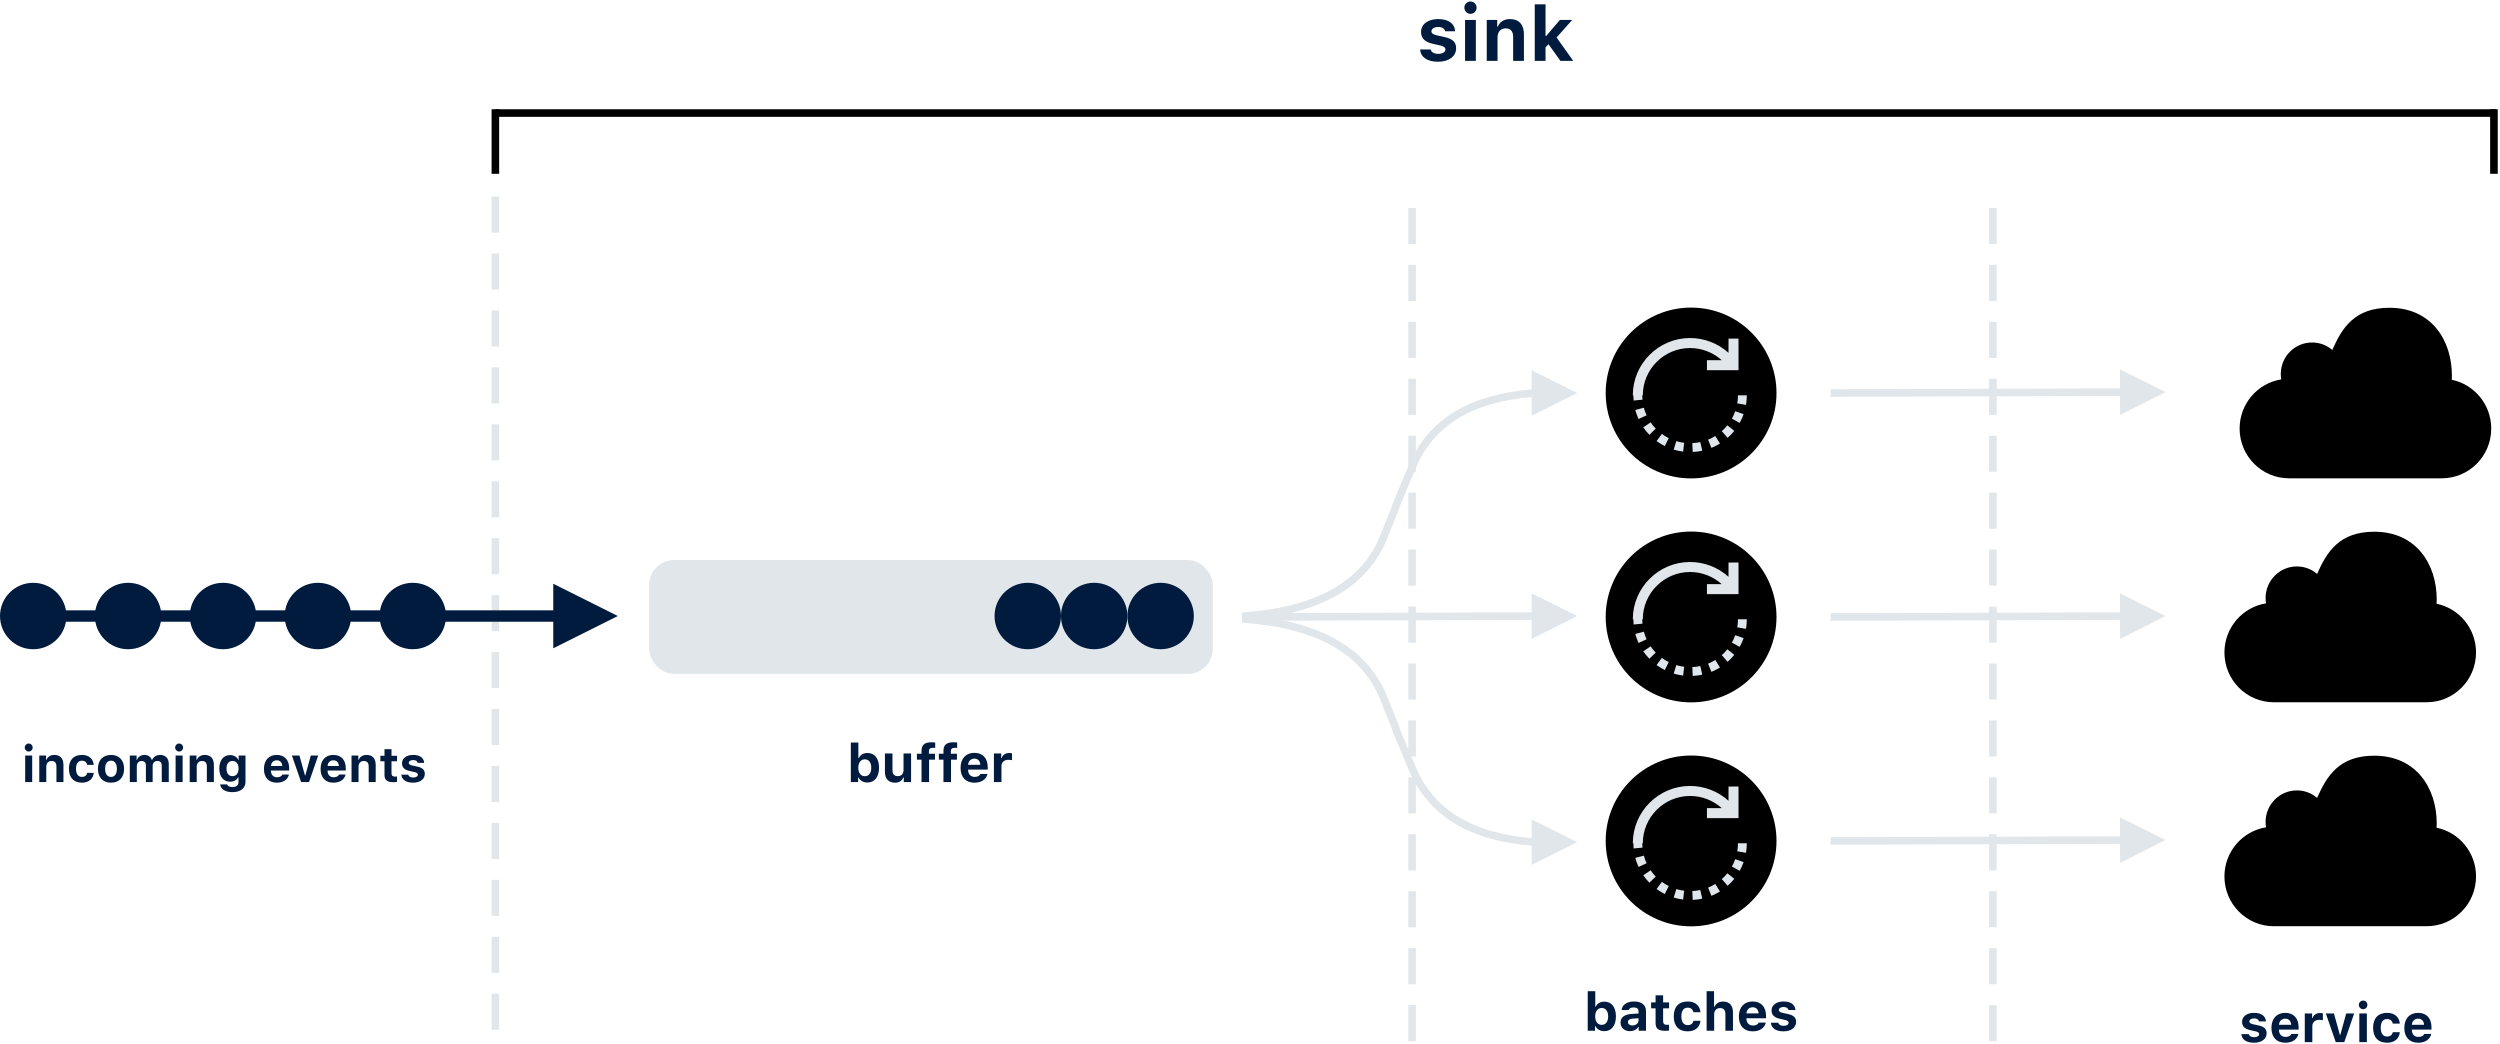 <?xml version="1.0" encoding="UTF-8"?>
<svg width="601px" height="251px" viewBox="0 0 601 251" version="1.1" xmlns="http://www.w3.org/2000/svg" xmlns:xlink="http://www.w3.org/1999/xlink">
    <!-- Generator: Sketch 54.1 (76490) - https://sketchapp.com -->
    <title>Group 2</title>
    <desc>Created with Sketch.</desc>
    <g id="Buffers-&amp;-Batching-(partitioned)" stroke="none" stroke-width="1" fill="none" fill-rule="evenodd">
        <g id="Group-2" transform="translate(0, -7.5)">
            <path d="M118.175,55.665 L118.175,62.51 L118.175,63.422 L120,63.422 L120,62.51 L120,55.665 L120,54.753 L118.175,54.753 L118.175,55.665 Z M118.175,69.354 L118.175,76.198 L118.175,77.11 L120,77.11 L120,76.198 L120,69.354 L120,68.441 L118.175,68.441 L118.175,69.354 Z M118.175,83.042 L118.175,89.886 L118.175,90.798 L120,90.798 L120,89.886 L120,83.042 L120,82.129 L118.175,82.129 L118.175,83.042 Z M118.175,96.73 L118.175,103.574 L118.175,104.487 L120,104.487 L120,103.574 L120,96.73 L120,95.817 L118.175,95.817 L118.175,96.73 Z M118.175,110.418 L118.175,117.262 L118.175,118.175 L120,118.175 L120,117.262 L120,110.418 L120,109.506 L118.175,109.506 L118.175,110.418 Z M118.175,124.106 L118.175,130.951 L118.175,131.863 L120,131.863 L120,130.951 L120,124.106 L120,123.194 L118.175,123.194 L118.175,124.106 Z M118.175,137.795 L118.175,144.639 L118.175,145.551 L120,145.551 L120,144.639 L120,137.795 L120,136.882 L118.175,136.882 L118.175,137.795 Z M118.175,151.483 L118.175,158.327 L118.175,159.24 L120,159.24 L120,158.327 L120,151.483 L120,150.57 L118.175,150.57 L118.175,151.483 Z M118.175,165.171 L118.175,172.015 L118.175,172.928 L120,172.928 L120,172.015 L120,165.171 L120,164.259 L118.175,164.259 L118.175,165.171 Z M118.175,178.859 L118.175,185.703 L118.175,186.616 L120,186.616 L120,185.703 L120,178.859 L120,177.947 L118.175,177.947 L118.175,178.859 Z M118.175,192.548 L118.175,199.392 L118.175,200.304 L120,200.304 L120,199.392 L120,192.548 L120,191.635 L118.175,191.635 L118.175,192.548 Z M118.175,206.236 L118.175,213.08 L118.175,213.992 L120,213.992 L120,213.08 L120,206.236 L120,205.323 L118.175,205.323 L118.175,206.236 Z M118.175,219.924 L118.175,226.768 L118.175,227.681 L120,227.681 L120,226.768 L120,219.924 L120,219.011 L118.175,219.011 L118.175,219.924 Z M118.175,233.612 L118.175,240.456 L118.175,241.369 L120,241.369 L120,240.456 L120,233.612 L120,232.7 L118.175,232.7 L118.175,233.612 Z M118.175,247.3 L118.175,254.144 L118.175,255.057 L120,255.057 L120,254.144 L120,247.3 L120,246.388 L118.175,246.388 L118.175,247.3 Z" id="Line-2" fill="#E1E6EA" fill-rule="nonzero"></path>
            <path d="M338.555,58.403 L338.555,65.247 L338.555,66.16 L340.38,66.16 L340.38,65.247 L340.38,58.403 L340.38,57.49 L338.555,57.49 L338.555,58.403 Z M338.555,72.091 L338.555,78.935 L338.555,79.848 L340.38,79.848 L340.38,78.935 L340.38,72.091 L340.38,71.179 L338.555,71.179 L338.555,72.091 Z M338.555,85.779 L338.555,92.624 L338.555,93.536 L340.38,93.536 L340.38,92.624 L340.38,85.779 L340.38,84.867 L338.555,84.867 L338.555,85.779 Z M338.555,99.468 L338.555,106.312 L338.555,107.224 L340.38,107.224 L340.38,106.312 L340.38,99.468 L340.38,98.555 L338.555,98.555 L338.555,99.468 Z M338.555,113.156 L338.555,120 L338.555,120.913 L340.38,120.913 L340.38,120 L340.38,113.156 L340.38,112.243 L338.555,112.243 L338.555,113.156 Z M338.555,126.844 L338.555,133.688 L338.555,134.601 L340.38,134.601 L340.38,133.688 L340.38,126.844 L340.38,125.932 L338.555,125.932 L338.555,126.844 Z M338.555,140.532 L338.555,147.376 L338.555,148.289 L340.38,148.289 L340.38,147.376 L340.38,140.532 L340.38,139.62 L338.555,139.62 L338.555,140.532 Z M338.555,154.221 L338.555,161.065 L338.555,161.977 L340.38,161.977 L340.38,161.065 L340.38,154.221 L340.38,153.308 L338.555,153.308 L338.555,154.221 Z M338.555,167.909 L338.555,174.753 L338.555,175.665 L340.38,175.665 L340.38,174.753 L340.38,167.909 L340.38,166.996 L338.555,166.996 L338.555,167.909 Z M338.555,181.597 L338.555,188.441 L338.555,189.354 L340.38,189.354 L340.38,188.441 L340.38,181.597 L340.38,180.684 L338.555,180.684 L338.555,181.597 Z M338.555,195.285 L338.555,202.129 L338.555,203.042 L340.38,203.042 L340.38,202.129 L340.38,195.285 L340.38,194.373 L338.555,194.373 L338.555,195.285 Z M338.555,208.973 L338.555,215.817 L338.555,216.73 L340.38,216.73 L340.38,215.817 L340.38,208.973 L340.38,208.061 L338.555,208.061 L338.555,208.973 Z M338.555,222.662 L338.555,229.506 L338.555,230.418 L340.38,230.418 L340.38,229.506 L340.38,222.662 L340.38,221.749 L338.555,221.749 L338.555,222.662 Z M338.555,236.35 L338.555,243.194 L338.555,244.106 L340.38,244.106 L340.38,243.194 L340.38,236.35 L340.38,235.437 L338.555,235.437 L338.555,236.35 Z M338.555,250.038 L338.555,256.882 L338.555,257.795 L340.38,257.795 L340.38,256.882 L340.38,250.038 L340.38,249.125 L338.555,249.125 L338.555,250.038 Z" id="Line-2" fill="#E1E6EA" fill-rule="nonzero"></path>
            <path d="M478.175,58.403 L478.175,65.247 L478.175,66.16 L480,66.16 L480,65.247 L480,58.403 L480,57.49 L478.175,57.49 L478.175,58.403 Z M478.175,72.091 L478.175,78.935 L478.175,79.848 L480,79.848 L480,78.935 L480,72.091 L480,71.179 L478.175,71.179 L478.175,72.091 Z M478.175,85.779 L478.175,92.624 L478.175,93.536 L480,93.536 L480,92.624 L480,85.779 L480,84.867 L478.175,84.867 L478.175,85.779 Z M478.175,99.468 L478.175,106.312 L478.175,107.224 L480,107.224 L480,106.312 L480,99.468 L480,98.555 L478.175,98.555 L478.175,99.468 Z M478.175,113.156 L478.175,120 L478.175,120.913 L480,120.913 L480,120 L480,113.156 L480,112.243 L478.175,112.243 L478.175,113.156 Z M478.175,126.844 L478.175,133.688 L478.175,134.601 L480,134.601 L480,133.688 L480,126.844 L480,125.932 L478.175,125.932 L478.175,126.844 Z M478.175,140.532 L478.175,147.376 L478.175,148.289 L480,148.289 L480,147.376 L480,140.532 L480,139.62 L478.175,139.62 L478.175,140.532 Z M478.175,154.221 L478.175,161.065 L478.175,161.977 L480,161.977 L480,161.065 L480,154.221 L480,153.308 L478.175,153.308 L478.175,154.221 Z M478.175,167.909 L478.175,174.753 L478.175,175.665 L480,175.665 L480,174.753 L480,167.909 L480,166.996 L478.175,166.996 L478.175,167.909 Z M478.175,181.597 L478.175,188.441 L478.175,189.354 L480,189.354 L480,188.441 L480,181.597 L480,180.684 L478.175,180.684 L478.175,181.597 Z M478.175,195.285 L478.175,202.129 L478.175,203.042 L480,203.042 L480,202.129 L480,195.285 L480,194.373 L478.175,194.373 L478.175,195.285 Z M478.175,208.973 L478.175,215.817 L478.175,216.73 L480,216.73 L480,215.817 L480,208.973 L480,208.061 L478.175,208.061 L478.175,208.973 Z M478.175,222.662 L478.175,229.506 L478.175,230.418 L480,230.418 L480,229.506 L480,222.662 L480,221.749 L478.175,221.749 L478.175,222.662 Z M478.175,236.35 L478.175,243.194 L478.175,244.106 L480,244.106 L480,243.194 L480,236.35 L480,235.437 L478.175,235.437 L478.175,236.35 Z M478.175,250.038 L478.175,256.882 L478.175,257.795 L480,257.795 L480,256.882 L480,250.038 L480,249.125 L478.175,249.125 L478.175,250.038 Z" id="Line-2" fill="#E1E6EA" fill-rule="nonzero"></path>
            <g id="Incoming-events" transform="translate(0, 147.605)" fill="#001B3D">
                <circle id="Oval" cx="76.426" cy="7.985" r="7.985"></circle>
                <circle id="Oval" cx="99.24" cy="7.985" r="7.985"></circle>
                <circle id="Oval" cx="53.612" cy="7.985" r="7.985"></circle>
                <circle id="Oval" cx="30.798" cy="7.985" r="7.985"></circle>
                <circle id="Oval" cx="7.985" cy="7.985" r="7.985"></circle>
                <path d="M6.054,47.909 L6.054,41.52 L7.739,41.52 L7.739,47.909 L6.054,47.909 Z M6.899,40.564 C6.378,40.564 5.944,40.135 5.944,39.596 C5.944,39.058 6.378,38.635 6.899,38.635 C7.426,38.635 7.855,39.058 7.855,39.596 C7.855,40.135 7.426,40.564 6.899,40.564 Z M9.442,47.909 L9.442,41.52 L11.076,41.52 L11.076,42.545 L11.18,42.545 C11.475,41.827 12.124,41.381 13.068,41.381 C14.488,41.381 15.252,42.249 15.252,43.779 L15.252,47.909 L13.567,47.909 L13.567,44.178 C13.567,43.298 13.19,42.834 12.391,42.834 C11.609,42.834 11.128,43.385 11.128,44.225 L11.128,47.909 L9.442,47.909 Z M22.539,43.773 L20.964,43.773 C20.848,43.165 20.413,42.765 19.695,42.765 C18.786,42.765 18.276,43.443 18.276,44.7 C18.276,45.974 18.791,46.663 19.695,46.663 C20.384,46.663 20.836,46.327 20.964,45.696 L22.539,45.696 C22.4,47.127 21.358,48.048 19.695,48.048 C17.702,48.048 16.573,46.843 16.573,44.7 C16.573,42.58 17.697,41.381 19.695,41.381 C21.386,41.381 22.4,42.319 22.539,43.773 Z M26.687,48.048 C24.723,48.048 23.541,46.802 23.541,44.711 C23.541,42.643 24.74,41.381 26.687,41.381 C28.633,41.381 29.832,42.638 29.832,44.711 C29.832,46.802 28.65,48.048 26.687,48.048 Z M26.687,46.669 C27.585,46.669 28.1,45.951 28.1,44.711 C28.1,43.483 27.579,42.759 26.687,42.759 C25.789,42.759 25.273,43.483 25.273,44.711 C25.273,45.957 25.783,46.669 26.687,46.669 Z M31.205,47.909 L31.205,41.52 L32.838,41.52 L32.838,42.562 L32.943,42.562 C33.203,41.832 33.869,41.381 34.709,41.381 C35.607,41.381 36.221,41.821 36.476,42.562 L36.58,42.562 C36.876,41.85 37.611,41.381 38.503,41.381 C39.778,41.381 40.571,42.209 40.571,43.524 L40.571,47.909 L38.886,47.909 L38.886,43.97 C38.886,43.211 38.532,42.834 37.82,42.834 C37.136,42.834 36.696,43.321 36.696,43.999 L36.696,47.909 L35.074,47.909 L35.074,43.9 C35.074,43.223 34.68,42.834 34.02,42.834 C33.36,42.834 32.89,43.35 32.89,44.062 L32.89,47.909 L31.205,47.909 Z M42.216,47.909 L42.216,41.52 L43.902,41.52 L43.902,47.909 L42.216,47.909 Z M43.062,40.564 C42.541,40.564 42.106,40.135 42.106,39.596 C42.106,39.058 42.541,38.635 43.062,38.635 C43.589,38.635 44.018,39.058 44.018,39.596 C44.018,40.135 43.589,40.564 43.062,40.564 Z M45.605,47.909 L45.605,41.52 L47.239,41.52 L47.239,42.545 L47.343,42.545 C47.638,41.827 48.287,41.381 49.231,41.381 C50.65,41.381 51.415,42.249 51.415,43.779 L51.415,47.909 L49.729,47.909 L49.729,44.178 C49.729,43.298 49.353,42.834 48.553,42.834 C47.772,42.834 47.291,43.385 47.291,44.225 L47.291,47.909 L45.605,47.909 Z M55.887,46.484 C56.802,46.484 57.347,45.783 57.347,44.659 C57.347,43.535 56.796,42.829 55.887,42.829 C54.977,42.829 54.45,43.535 54.45,44.653 C54.45,45.783 54.972,46.484 55.887,46.484 Z M55.864,50.33 C54.166,50.33 53.043,49.583 52.938,48.459 L54.607,48.459 C54.694,48.853 55.169,49.102 55.898,49.102 C56.802,49.102 57.329,48.685 57.329,47.967 L57.329,46.785 L57.225,46.785 C56.872,47.457 56.2,47.816 55.302,47.816 C53.709,47.816 52.718,46.582 52.718,44.659 C52.718,42.678 53.715,41.415 55.337,41.415 C56.2,41.415 56.935,41.844 57.277,42.545 L57.381,42.545 L57.381,41.52 L59.015,41.52 L59.015,47.886 C59.015,49.386 57.793,50.33 55.864,50.33 Z M66.528,42.672 C65.746,42.672 65.195,43.217 65.138,44.045 L67.86,44.045 C67.825,43.199 67.316,42.672 66.528,42.672 Z M67.895,46.09 L69.465,46.09 C69.215,47.289 68.109,48.048 66.545,48.048 C64.599,48.048 63.452,46.82 63.452,44.746 C63.452,42.666 64.622,41.381 66.522,41.381 C68.405,41.381 69.517,42.58 69.517,44.607 L69.517,45.123 L65.132,45.123 L65.132,45.209 C65.155,46.159 65.711,46.75 66.591,46.75 C67.258,46.75 67.715,46.513 67.895,46.09 Z M76.497,41.52 L74.29,47.909 L72.39,47.909 L70.171,41.52 L71.984,41.52 L73.305,46.281 L73.409,46.281 L74.718,41.52 L76.497,41.52 Z M80.14,42.672 C79.358,42.672 78.808,43.217 78.75,44.045 L81.472,44.045 C81.438,43.199 80.928,42.672 80.14,42.672 Z M81.507,46.09 L83.077,46.09 C82.828,47.289 81.722,48.048 80.158,48.048 C78.211,48.048 77.064,46.82 77.064,44.746 C77.064,42.666 78.234,41.381 80.134,41.381 C82.017,41.381 83.129,42.58 83.129,44.607 L83.129,45.123 L78.744,45.123 L78.744,45.209 C78.767,46.159 79.323,46.75 80.204,46.75 C80.87,46.75 81.328,46.513 81.507,46.09 Z M84.508,47.909 L84.508,41.52 L86.141,41.52 L86.141,42.545 L86.246,42.545 C86.541,41.827 87.19,41.381 88.134,41.381 C89.553,41.381 90.318,42.249 90.318,43.779 L90.318,47.909 L88.632,47.909 L88.632,44.178 C88.632,43.298 88.256,42.834 87.456,42.834 C86.674,42.834 86.193,43.385 86.193,44.225 L86.193,47.909 L84.508,47.909 Z M92.432,40.002 L94.118,40.002 L94.118,41.583 L95.444,41.583 L95.444,42.91 L94.118,42.91 L94.118,45.783 C94.118,46.339 94.372,46.594 94.946,46.594 C95.166,46.594 95.282,46.588 95.444,46.571 L95.444,47.857 C95.236,47.897 94.923,47.932 94.598,47.932 C93.046,47.932 92.432,47.428 92.432,46.183 L92.432,42.91 L91.436,42.91 L91.436,41.583 L92.432,41.583 L92.432,40.002 Z M96.643,43.396 C96.643,42.186 97.709,41.381 99.302,41.381 C100.924,41.381 101.88,42.058 101.972,43.281 L100.414,43.281 C100.327,42.869 99.939,42.614 99.314,42.614 C98.711,42.614 98.265,42.887 98.265,43.292 C98.265,43.605 98.537,43.796 99.128,43.929 L100.327,44.19 C101.567,44.462 102.123,44.984 102.123,45.939 C102.123,47.214 100.982,48.048 99.308,48.048 C97.622,48.048 96.603,47.358 96.487,46.13 L98.132,46.13 C98.259,46.565 98.671,46.814 99.342,46.814 C99.997,46.814 100.449,46.542 100.449,46.13 C100.449,45.818 100.206,45.626 99.644,45.505 L98.485,45.244 C97.246,44.972 96.643,44.381 96.643,43.396 Z" id="incomingevents" fill-rule="nonzero"></path>
                <polygon id="Line-7" fill-rule="nonzero" points="133.004 9.354 8.213 9.354 8.213 6.616 133.004 6.616 133.004 0.228 148.517 7.985 133.004 15.741"></polygon>
            </g>
            <g id="Buffer" transform="translate(156.046, 142.129)">
                <rect id="Rectangle" fill="#E1E6EA" x="0" y="0" width="135.513" height="27.376" rx="6"></rect>
                <circle id="Oval" fill="#001B3D" cx="106.996" cy="13.46" r="7.985"></circle>
                <circle id="Oval" fill="#001B3D" cx="91.027" cy="13.46" r="7.985"></circle>
                <path d="M52.485,53.49 C51.512,53.49 50.732,53.053 50.364,52.305 L50.252,52.305 L50.252,53.384 L48.493,53.384 L48.493,43.877 L50.308,43.877 L50.308,47.601 L50.42,47.601 C50.77,46.846 51.543,46.391 52.485,46.391 C54.226,46.391 55.274,47.72 55.274,49.941 C55.274,52.149 54.213,53.49 52.485,53.49 Z M51.855,47.913 C50.901,47.913 50.296,48.693 50.289,49.947 C50.296,51.194 50.895,51.974 51.855,51.974 C52.822,51.974 53.409,51.201 53.409,49.941 C53.409,48.687 52.816,47.913 51.855,47.913 Z M62.978,46.503 L62.978,53.384 L61.219,53.384 L61.219,52.28 L61.106,52.28 C60.782,53.078 60.139,53.534 59.098,53.534 C57.613,53.534 56.69,52.586 56.69,50.989 L56.69,46.503 L58.505,46.503 L58.505,50.521 C58.505,51.469 58.936,51.956 59.771,51.956 C60.676,51.956 61.163,51.388 61.163,50.471 L61.163,46.503 L62.978,46.503 Z M65.486,53.384 L65.486,48.001 L64.375,48.001 L64.375,46.572 L65.486,46.572 L65.486,45.873 C65.486,44.507 66.184,43.815 67.844,43.815 C68.212,43.815 68.517,43.84 68.779,43.883 L68.779,45.168 C68.661,45.156 68.474,45.137 68.237,45.137 C67.525,45.137 67.263,45.418 67.263,46.004 L67.263,46.572 L68.723,46.572 L68.723,48.001 L67.301,48.001 L67.301,53.384 L65.486,53.384 Z M70.763,53.384 L70.763,48.001 L69.653,48.001 L69.653,46.572 L70.763,46.572 L70.763,45.873 C70.763,44.507 71.462,43.815 73.121,43.815 C73.489,43.815 73.795,43.84 74.057,43.883 L74.057,45.168 C73.938,45.156 73.751,45.137 73.514,45.137 C72.803,45.137 72.541,45.418 72.541,46.004 L72.541,46.572 L74.001,46.572 L74.001,48.001 L72.578,48.001 L72.578,53.384 L70.763,53.384 Z M78.186,47.745 C77.344,47.745 76.752,48.331 76.689,49.223 L79.621,49.223 C79.584,48.312 79.035,47.745 78.186,47.745 Z M79.659,51.425 L81.349,51.425 C81.081,52.717 79.889,53.534 78.205,53.534 C76.109,53.534 74.874,52.211 74.874,49.978 C74.874,47.739 76.134,46.354 78.18,46.354 C80.207,46.354 81.405,47.645 81.405,49.828 L81.405,50.383 L76.683,50.383 L76.683,50.477 C76.708,51.5 77.307,52.136 78.255,52.136 C78.972,52.136 79.465,51.881 79.659,51.425 Z M82.89,53.384 L82.89,46.503 L84.649,46.503 L84.649,47.601 L84.761,47.601 C84.942,46.915 85.653,46.391 86.527,46.391 C86.776,46.391 87.082,46.422 87.238,46.478 L87.238,48.132 C87.094,48.075 86.67,48.019 86.377,48.019 C85.385,48.019 84.705,48.606 84.705,49.573 L84.705,53.384 L82.89,53.384 Z" id="buffer" fill="#001B3D" fill-rule="nonzero"></path>
                <circle id="Oval" fill="#001B3D" cx="122.966" cy="13.46" r="7.985"></circle>
            </g>
            <g id="Batches" transform="translate(298.403, 81.445)" fill-rule="nonzero">
                <path d="M87.277,173.946 C86.303,173.946 85.524,173.51 85.156,172.761 L85.043,172.761 L85.043,173.84 L83.284,173.84 L83.284,164.333 L85.1,164.333 L85.1,168.058 L85.212,168.058 C85.561,167.303 86.335,166.847 87.277,166.847 C89.017,166.847 90.065,168.176 90.065,170.397 C90.065,172.605 89.005,173.946 87.277,173.946 Z M86.647,168.369 C85.692,168.369 85.087,169.149 85.081,170.403 C85.087,171.651 85.686,172.43 86.647,172.43 C87.613,172.43 88.2,171.657 88.2,170.397 C88.2,169.143 87.607,168.369 86.647,168.369 Z M94.026,172.58 C94.868,172.58 95.505,172.044 95.505,171.345 L95.505,170.84 L94.114,170.927 C93.334,170.983 92.953,171.264 92.953,171.757 C92.953,172.268 93.396,172.58 94.026,172.58 Z M93.427,173.946 C92.105,173.946 91.175,173.135 91.175,171.875 C91.175,170.628 92.13,169.904 93.839,169.804 L95.505,169.704 L95.505,169.143 C95.505,168.569 95.093,168.245 94.344,168.245 C93.689,168.245 93.253,168.469 93.103,168.881 L91.431,168.881 C91.55,167.608 92.716,166.81 94.444,166.81 C96.266,166.81 97.295,167.671 97.295,169.143 L97.295,173.84 L95.536,173.84 L95.536,172.942 L95.424,172.942 C95.068,173.572 94.319,173.946 93.427,173.946 Z M99.597,165.325 L101.412,165.325 L101.412,167.028 L102.841,167.028 L102.841,168.457 L101.412,168.457 L101.412,171.551 C101.412,172.15 101.687,172.424 102.304,172.424 C102.541,172.424 102.666,172.418 102.841,172.399 L102.841,173.784 C102.616,173.828 102.279,173.865 101.93,173.865 C100.258,173.865 99.597,173.323 99.597,171.981 L99.597,168.457 L98.524,168.457 L98.524,167.028 L99.597,167.028 L99.597,165.325 Z M110.389,169.386 L108.692,169.386 C108.567,168.731 108.099,168.301 107.326,168.301 C106.347,168.301 105.798,169.031 105.798,170.384 C105.798,171.757 106.353,172.499 107.326,172.499 C108.068,172.499 108.555,172.137 108.692,171.457 L110.389,171.457 C110.239,172.998 109.116,173.99 107.326,173.99 C105.18,173.99 103.964,172.692 103.964,170.384 C103.964,168.101 105.174,166.81 107.326,166.81 C109.147,166.81 110.239,167.821 110.389,169.386 Z M111.867,173.84 L111.867,164.333 L113.651,164.333 L113.651,168.089 L113.764,168.089 C114.082,167.303 114.83,166.829 115.841,166.829 C117.319,166.829 118.199,167.758 118.199,169.411 L118.199,173.84 L116.384,173.84 L116.384,169.842 C116.384,168.887 115.941,168.394 115.117,168.394 C114.207,168.394 113.683,169 113.683,169.892 L113.683,173.84 L111.867,173.84 Z M122.934,168.201 C122.092,168.201 121.499,168.787 121.437,169.679 L124.368,169.679 C124.331,168.769 123.782,168.201 122.934,168.201 Z M124.406,171.882 L126.096,171.882 C125.828,173.173 124.637,173.99 122.952,173.99 C120.856,173.99 119.621,172.668 119.621,170.434 C119.621,168.195 120.881,166.81 122.927,166.81 C124.955,166.81 126.153,168.101 126.153,170.285 L126.153,170.84 L121.43,170.84 L121.43,170.933 C121.455,171.956 122.054,172.593 123.002,172.593 C123.72,172.593 124.213,172.337 124.406,171.882 Z M127.481,168.981 C127.481,167.677 128.629,166.81 130.345,166.81 C132.091,166.81 133.121,167.54 133.22,168.856 L131.542,168.856 C131.449,168.413 131.031,168.139 130.357,168.139 C129.708,168.139 129.228,168.432 129.228,168.869 C129.228,169.205 129.521,169.411 130.157,169.555 L131.449,169.835 C132.784,170.129 133.383,170.69 133.383,171.719 C133.383,173.092 132.154,173.99 130.351,173.99 C128.536,173.99 127.438,173.248 127.313,171.925 L129.084,171.925 C129.222,172.393 129.665,172.661 130.388,172.661 C131.093,172.661 131.58,172.368 131.58,171.925 C131.58,171.588 131.318,171.382 130.713,171.251 L129.465,170.971 C128.13,170.678 127.481,170.041 127.481,168.981 Z" id="batches" fill="#001B3D"></path>
                <g id="rotate" transform="translate(108.137, 20.532) scale(-1, 1) translate(-108.137, -20.532) translate(87.605, 0)">
                    <path d="M41.065,20.532 C41.065,31.872 31.872,41.065 20.532,41.065 C9.192,41.065 0,31.872 0,20.532 C0,9.192 9.192,0 20.532,0 C31.872,0 41.065,9.192 41.065,20.532 Z" id="Path" fill="#000000"></path>
                    <g id="Group" transform="translate(7.138, 7.299)" fill="#E1E6EA">
                        <path d="M27.407,13.792 C27.407,6.197 21.229,0.019 13.635,0.019 C10.2,0.019 6.909,1.315 4.399,3.579 L4.399,0.157 L1.993,0.157 L1.993,7.751 L9.587,7.751 L9.587,5.345 L6.033,5.345 C8.102,3.488 10.81,2.425 13.635,2.425 C19.902,2.425 25.001,7.524 25.001,13.792 L25.139,13.792 C25.139,14.145 25.123,14.501 25.091,14.85 L27.213,15.043 C27.25,14.63 27.269,14.209 27.27,13.792 L26.362,13.792 L27.407,13.792 Z" id="Path"></path>
                        <path d="M4.672,21.005 L3.013,22.342 C3.495,22.94 4.032,23.501 4.607,24.01 L6.018,22.414 C5.532,21.984 5.079,21.51 4.672,21.005 Z" id="Path"></path>
                        <path d="M2.781,17.616 L0.772,18.325 C1.027,19.049 1.347,19.757 1.722,20.429 L3.582,19.391 C3.266,18.824 2.996,18.227 2.781,17.616 L2.781,17.616 Z" id="Path"></path>
                        <path d="M2.13,13.792 L0,13.792 C0,14.562 0.065,15.335 0.193,16.089 L2.293,15.733 C2.185,15.096 2.13,14.443 2.13,13.792 Z" id="Path"></path>
                        <path d="M6.458,25.387 C7.111,25.792 7.803,26.144 8.515,26.432 L9.315,24.458 C8.715,24.215 8.132,23.918 7.581,23.576 L6.458,25.387 Z" id="Path"></path>
                        <path d="M24.091,18.596 L26.026,19.487 C26.348,18.789 26.611,18.058 26.81,17.316 L24.751,16.766 C24.584,17.392 24.362,18.008 24.091,18.596 Z" id="Path"></path>
                        <path d="M10.72,27.114 C11.469,27.277 12.239,27.377 13.008,27.412 L13.104,25.284 C12.455,25.255 11.805,25.17 11.174,25.032 L10.72,27.114 Z" id="Path"></path>
                        <path d="M21.897,21.797 L23.427,23.279 C23.962,22.728 24.453,22.127 24.887,21.494 L23.13,20.289 C22.764,20.823 22.349,21.331 21.897,21.797 Z" id="Path"></path>
                        <path d="M18.766,24.091 L19.718,25.997 C20.404,25.654 21.067,25.25 21.688,24.795 L20.428,23.077 C19.905,23.461 19.345,23.802 18.766,24.091 Z" id="Path"></path>
                        <path d="M15.052,25.21 L15.312,27.324 C16.076,27.23 16.836,27.071 17.571,26.849 L16.957,24.809 C16.337,24.996 15.696,25.131 15.052,25.21 Z" id="Path"></path>
                    </g>
                </g>
                <g id="rotate" transform="translate(108.137, 74.373) scale(-1, 1) translate(-108.137, -74.373) translate(87.605, 53.84)">
                    <path d="M41.065,20.532 C41.065,31.872 31.872,41.065 20.532,41.065 C9.192,41.065 0,31.872 0,20.532 C0,9.192 9.192,0 20.532,0 C31.872,0 41.065,9.192 41.065,20.532 Z" id="Path" fill="#000000"></path>
                    <g id="Group" transform="translate(7.138, 7.299)" fill="#E1E6EA">
                        <path d="M27.407,13.792 C27.407,6.197 21.229,0.019 13.635,0.019 C10.2,0.019 6.909,1.315 4.399,3.579 L4.399,0.157 L1.993,0.157 L1.993,7.751 L9.587,7.751 L9.587,5.345 L6.033,5.345 C8.102,3.488 10.81,2.425 13.635,2.425 C19.902,2.425 25.001,7.524 25.001,13.792 L25.139,13.792 C25.139,14.145 25.123,14.501 25.091,14.85 L27.213,15.043 C27.25,14.63 27.269,14.209 27.27,13.792 L26.362,13.792 L27.407,13.792 Z" id="Path"></path>
                        <path d="M4.672,21.005 L3.013,22.342 C3.495,22.94 4.032,23.501 4.607,24.01 L6.018,22.414 C5.532,21.984 5.079,21.51 4.672,21.005 Z" id="Path"></path>
                        <path d="M2.781,17.616 L0.772,18.325 C1.027,19.049 1.347,19.757 1.722,20.429 L3.582,19.391 C3.266,18.824 2.996,18.227 2.781,17.616 L2.781,17.616 Z" id="Path"></path>
                        <path d="M2.13,13.792 L0,13.792 C0,14.562 0.065,15.335 0.193,16.089 L2.293,15.733 C2.185,15.096 2.13,14.443 2.13,13.792 Z" id="Path"></path>
                        <path d="M6.458,25.387 C7.111,25.792 7.803,26.144 8.515,26.432 L9.315,24.458 C8.715,24.215 8.132,23.918 7.581,23.576 L6.458,25.387 Z" id="Path"></path>
                        <path d="M24.091,18.596 L26.026,19.487 C26.348,18.789 26.611,18.058 26.81,17.316 L24.751,16.766 C24.584,17.392 24.362,18.008 24.091,18.596 Z" id="Path"></path>
                        <path d="M10.72,27.114 C11.469,27.277 12.239,27.377 13.008,27.412 L13.104,25.284 C12.455,25.255 11.805,25.17 11.174,25.032 L10.72,27.114 Z" id="Path"></path>
                        <path d="M21.897,21.797 L23.427,23.279 C23.962,22.728 24.453,22.127 24.887,21.494 L23.13,20.289 C22.764,20.823 22.349,21.331 21.897,21.797 Z" id="Path"></path>
                        <path d="M18.766,24.091 L19.718,25.997 C20.404,25.654 21.067,25.25 21.688,24.795 L20.428,23.077 C19.905,23.461 19.345,23.802 18.766,24.091 Z" id="Path"></path>
                        <path d="M15.052,25.21 L15.312,27.324 C16.076,27.23 16.836,27.071 17.571,26.849 L16.957,24.809 C16.337,24.996 15.696,25.131 15.052,25.21 Z" id="Path"></path>
                    </g>
                </g>
                <g id="rotate" transform="translate(108.137, 128.213) scale(-1, 1) translate(-108.137, -128.213) translate(87.605, 107.681)">
                    <path d="M41.065,20.532 C41.065,31.872 31.872,41.065 20.532,41.065 C9.192,41.065 0,31.872 0,20.532 C0,9.192 9.192,0 20.532,0 C31.872,0 41.065,9.192 41.065,20.532 Z" id="Path" fill="#000000"></path>
                    <g id="Group" transform="translate(7.138, 7.299)" fill="#E1E6EA">
                        <path d="M27.407,13.792 C27.407,6.197 21.229,0.019 13.635,0.019 C10.2,0.019 6.909,1.315 4.399,3.579 L4.399,0.157 L1.993,0.157 L1.993,7.751 L9.587,7.751 L9.587,5.345 L6.033,5.345 C8.102,3.488 10.81,2.425 13.635,2.425 C19.902,2.425 25.001,7.524 25.001,13.792 L25.139,13.792 C25.139,14.145 25.123,14.501 25.091,14.85 L27.213,15.043 C27.25,14.63 27.269,14.209 27.27,13.792 L26.362,13.792 L27.407,13.792 Z" id="Path"></path>
                        <path d="M4.672,21.005 L3.013,22.342 C3.495,22.94 4.032,23.501 4.607,24.01 L6.018,22.414 C5.532,21.984 5.079,21.51 4.672,21.005 Z" id="Path"></path>
                        <path d="M2.781,17.616 L0.772,18.325 C1.027,19.049 1.347,19.757 1.722,20.429 L3.582,19.391 C3.266,18.824 2.996,18.227 2.781,17.616 L2.781,17.616 Z" id="Path"></path>
                        <path d="M2.13,13.792 L0,13.792 C0,14.562 0.065,15.335 0.193,16.089 L2.293,15.733 C2.185,15.096 2.13,14.443 2.13,13.792 Z" id="Path"></path>
                        <path d="M6.458,25.387 C7.111,25.792 7.803,26.144 8.515,26.432 L9.315,24.458 C8.715,24.215 8.132,23.918 7.581,23.576 L6.458,25.387 Z" id="Path"></path>
                        <path d="M24.091,18.596 L26.026,19.487 C26.348,18.789 26.611,18.058 26.81,17.316 L24.751,16.766 C24.584,17.392 24.362,18.008 24.091,18.596 Z" id="Path"></path>
                        <path d="M10.72,27.114 C11.469,27.277 12.239,27.377 13.008,27.412 L13.104,25.284 C12.455,25.255 11.805,25.17 11.174,25.032 L10.72,27.114 Z" id="Path"></path>
                        <path d="M21.897,21.797 L23.427,23.279 C23.962,22.728 24.453,22.127 24.887,21.494 L23.13,20.289 C22.764,20.823 22.349,21.331 21.897,21.797 Z" id="Path"></path>
                        <path d="M18.766,24.091 L19.718,25.997 C20.404,25.654 21.067,25.25 21.688,24.795 L20.428,23.077 C19.905,23.461 19.345,23.802 18.766,24.091 Z" id="Path"></path>
                        <path d="M15.052,25.21 L15.312,27.324 C16.076,27.23 16.836,27.071 17.571,26.849 L16.957,24.809 C16.337,24.996 15.696,25.131 15.052,25.21 Z" id="Path"></path>
                    </g>
                </g>
                <path d="M69.81,21.514 C55.459,22.684 46.208,28.403 41.906,38.679 C39.267,44.984 38.696,46.349 38.284,47.341 C38.227,47.479 38.178,47.599 38.135,47.701 C38.133,47.766 38.13,47.78 38.119,47.825 C38.092,47.955 38.015,48.169 37.83,48.652 C37.432,49.687 36.555,51.881 35.066,55.552 C30.356,67.17 19.016,73.661 1.212,75.054 L0.302,75.125 L0.16,73.306 L1.069,73.235 C18.246,71.89 28.959,65.758 33.375,54.866 C34.859,51.205 35.733,49.019 36.126,47.997 C36.14,47.962 36.153,47.928 36.165,47.895 C36.162,47.844 36.165,47.826 36.171,47.779 C36.188,47.68 36.188,47.68 36.199,47.641 C36.215,47.588 36.215,47.588 36.225,47.56 C36.26,47.462 36.363,47.209 36.599,46.641 C37.012,45.646 37.582,44.283 40.223,37.975 C44.826,26.978 54.74,20.878 69.81,19.683 L69.81,15.057 L80.76,20.532 L69.81,26.007 L69.81,21.514 L69.81,21.514 Z" id="Line" fill="#E1E6EA"></path>
                <path d="M69.81,80.374 C55.459,81.543 46.208,87.263 41.906,97.539 C39.267,103.844 38.696,105.208 38.284,106.201 C38.227,106.338 38.178,106.458 38.135,106.56 C38.133,106.625 38.13,106.64 38.119,106.684 C38.092,106.814 38.015,107.028 37.83,107.511 C37.432,108.546 36.555,110.74 35.066,114.411 C30.356,126.029 19.016,132.52 1.212,133.914 L0.302,133.985 L0.16,132.165 L1.069,132.094 C18.246,130.75 28.959,124.617 33.375,113.726 C34.859,110.064 35.733,107.878 36.126,106.856 C36.14,106.821 36.153,106.787 36.165,106.755 C36.162,106.704 36.165,106.686 36.171,106.638 C36.188,106.539 36.188,106.539 36.199,106.501 C36.215,106.448 36.215,106.448 36.225,106.419 C36.26,106.321 36.363,106.068 36.599,105.501 C37.012,104.506 37.582,103.143 40.223,96.834 C44.826,85.837 54.74,79.737 69.81,78.543 L69.81,73.916 L80.76,79.392 L69.81,84.867 L69.81,80.374 L69.81,80.374 Z" id="Line" fill="#E1E6EA" transform="translate(40.46, 103.95) scale(1, -1) translate(-40.46, -103.95) "></path>
                <polygon id="Line-3" fill="#E1E6EA" points="69.813 75.088 0.231 75.288 0.226 73.463 69.807 73.263 69.794 68.701 80.76 74.144 69.826 79.651 69.813 75.088"></polygon>
            </g>
            <g id="Service" transform="translate(439.848, 81.445)" fill-rule="nonzero">
                <path d="M99.15,171.718 C99.15,170.415 100.297,169.548 102.013,169.548 C103.76,169.548 104.789,170.277 104.889,171.594 L103.211,171.594 C103.117,171.151 102.699,170.876 102.025,170.876 C101.377,170.876 100.896,171.169 100.896,171.606 C100.896,171.943 101.189,172.149 101.826,172.292 L103.117,172.573 C104.452,172.866 105.051,173.428 105.051,174.457 C105.051,175.829 103.822,176.728 102.019,176.728 C100.204,176.728 99.106,175.985 98.981,174.663 L100.753,174.663 C100.89,175.131 101.333,175.399 102.056,175.399 C102.761,175.399 103.248,175.106 103.248,174.663 C103.248,174.326 102.986,174.12 102.381,173.989 L101.133,173.708 C99.798,173.415 99.15,172.779 99.15,171.718 Z M109.517,170.939 C108.675,170.939 108.083,171.525 108.02,172.417 L110.952,172.417 C110.915,171.506 110.366,170.939 109.517,170.939 Z M110.989,174.619 L112.68,174.619 C112.412,175.91 111.22,176.728 109.536,176.728 C107.44,176.728 106.205,175.405 106.205,173.172 C106.205,170.932 107.465,169.548 109.511,169.548 C111.538,169.548 112.736,170.839 112.736,173.022 L112.736,173.577 L108.014,173.577 L108.014,173.671 C108.039,174.694 108.638,175.33 109.586,175.33 C110.303,175.33 110.796,175.075 110.989,174.619 Z M114.221,176.578 L114.221,169.697 L115.98,169.697 L115.98,170.795 L116.092,170.795 C116.273,170.109 116.984,169.585 117.858,169.585 C118.107,169.585 118.413,169.616 118.569,169.672 L118.569,171.325 C118.425,171.269 118.001,171.213 117.708,171.213 C116.716,171.213 116.036,171.8 116.036,172.766 L116.036,176.578 L114.221,176.578 Z M126.092,169.697 L123.715,176.578 L121.669,176.578 L119.28,169.697 L121.232,169.697 L122.655,174.825 L122.767,174.825 L124.177,169.697 L126.092,169.697 Z M127.333,176.578 L127.333,169.697 L129.149,169.697 L129.149,176.578 L127.333,176.578 Z M128.244,168.668 C127.683,168.668 127.215,168.206 127.215,167.626 C127.215,167.046 127.683,166.591 128.244,166.591 C128.812,166.591 129.273,167.046 129.273,167.626 C129.273,168.206 128.812,168.668 128.244,168.668 Z M137.071,172.124 L135.374,172.124 C135.25,171.469 134.782,171.038 134.008,171.038 C133.029,171.038 132.48,171.768 132.48,173.122 C132.48,174.494 133.035,175.237 134.008,175.237 C134.75,175.237 135.237,174.875 135.374,174.195 L137.071,174.195 C136.921,175.736 135.798,176.728 134.008,176.728 C131.862,176.728 130.646,175.43 130.646,173.122 C130.646,170.839 131.856,169.548 134.008,169.548 C135.83,169.548 136.921,170.558 137.071,172.124 Z M141.463,170.939 C140.621,170.939 140.028,171.525 139.966,172.417 L142.897,172.417 C142.86,171.506 142.311,170.939 141.463,170.939 Z M142.935,174.619 L144.625,174.619 C144.357,175.91 143.166,176.728 141.481,176.728 C139.385,176.728 138.15,175.405 138.15,173.172 C138.15,170.932 139.41,169.548 141.456,169.548 C143.484,169.548 144.682,170.839 144.682,173.022 L144.682,173.577 L139.959,173.577 L139.959,173.671 C139.984,174.694 140.583,175.33 141.531,175.33 C142.249,175.33 142.742,175.075 142.935,174.619 Z" id="service" fill="#001B3D"></path>
                <g id="mobileme-logo-of-black-cloud" transform="translate(98.555, 0)" fill="#000000">
                    <path d="M60.488,29.076 C60.488,35.683 55.171,41.039 48.614,41.039 L11.872,41.039 C5.316,41.039 0,35.683 0,29.076 C0,23.108 4.335,18.165 10.007,17.26 C9.935,16.841 9.895,16.41 9.895,15.967 C9.895,11.78 13.264,8.387 17.42,8.387 C19.274,8.387 20.972,9.062 22.282,10.186 C24.619,4.882 27.614,0.042 36.016,0.042 C46.205,0.042 51.035,7.96 51.035,16.315 C51.035,16.664 51.02,17.011 50.997,17.353 C56.413,18.465 60.488,23.291 60.488,29.076 Z" id="MobileMe"></path>
                </g>
                <g id="mobileme-logo-of-black-cloud" transform="translate(94.905, 53.84)" fill="#000000">
                    <path d="M60.488,29.076 C60.488,35.683 55.171,41.039 48.614,41.039 L11.872,41.039 C5.316,41.039 0,35.683 0,29.076 C0,23.108 4.335,18.165 10.007,17.26 C9.935,16.841 9.895,16.41 9.895,15.967 C9.895,11.78 13.264,8.387 17.42,8.387 C19.274,8.387 20.972,9.062 22.282,10.186 C24.619,4.882 27.614,0.042 36.016,0.042 C46.205,0.042 51.035,7.96 51.035,16.315 C51.035,16.664 51.02,17.011 50.997,17.353 C56.413,18.465 60.488,23.291 60.488,29.076 Z" id="MobileMe"></path>
                </g>
                <g id="mobileme-logo-of-black-cloud" transform="translate(94.905, 107.681)" fill="#000000">
                    <path d="M60.488,29.076 C60.488,35.683 55.171,41.039 48.614,41.039 L11.872,41.039 C5.316,41.039 0,35.683 0,29.076 C0,23.108 4.335,18.165 10.007,17.26 C9.935,16.841 9.895,16.41 9.895,15.967 C9.895,11.78 13.264,8.387 17.42,8.387 C19.274,8.387 20.972,9.062 22.282,10.186 C24.619,4.882 27.614,0.042 36.016,0.042 C46.205,0.042 51.035,7.96 51.035,16.315 C51.035,16.664 51.02,17.011 50.997,17.353 C56.413,18.465 60.488,23.291 60.488,29.076 Z" id="MobileMe"></path>
                </g>
                <polygon id="Line-3" fill="#E1E6EA" points="69.813 75.088 0.231 75.288 0.226 73.463 69.807 73.263 69.794 68.701 80.76 74.144 69.826 79.651 69.813 75.088"></polygon>
                <polygon id="Line-3" fill="#E1E6EA" points="69.813 21.248 0.231 21.447 0.226 19.622 69.807 19.423 69.794 14.86 80.76 20.304 69.826 25.811 69.813 21.248"></polygon>
                <polygon id="Line-3" fill="#E1E6EA" points="69.813 128.929 0.231 129.128 0.226 127.303 69.807 127.104 69.794 122.541 80.76 127.985 69.826 133.491 69.813 128.929"></polygon>
            </g>
            <g id="Sink" transform="translate(118.859, 4.791)" fill-rule="nonzero">
                <polygon id="Line-4" fill="#000000" points="0.228 30.798 481.141 30.798 481.141 28.973 0.228 28.973"></polygon>
                <polygon id="Line-5" fill="#000000" points="-0.684 28.973 -0.684 44.487 1.141 44.487 1.141 28.973"></polygon>
                <polygon id="Line-5" fill="#000000" points="479.772 28.973 479.772 44.487 481.597 44.487 481.597 28.973"></polygon>
                <path d="M222.763,10.396 C222.763,8.534 224.403,7.295 226.854,7.295 C229.349,7.295 230.819,8.338 230.962,10.218 L228.565,10.218 C228.431,9.585 227.834,9.193 226.871,9.193 C225.945,9.193 225.258,9.612 225.258,10.236 C225.258,10.717 225.677,11.011 226.586,11.216 L228.431,11.617 C230.338,12.036 231.194,12.838 231.194,14.308 C231.194,16.269 229.438,17.552 226.863,17.552 C224.269,17.552 222.701,16.492 222.523,14.603 L225.053,14.603 C225.25,15.271 225.882,15.654 226.916,15.654 C227.923,15.654 228.618,15.235 228.618,14.603 C228.618,14.121 228.244,13.827 227.379,13.64 L225.597,13.239 C223.69,12.82 222.763,11.911 222.763,10.396 Z M233.341,17.338 L233.341,7.509 L235.935,7.509 L235.935,17.338 L233.341,17.338 Z M234.642,6.038 C233.84,6.038 233.172,5.379 233.172,4.55 C233.172,3.721 233.84,3.071 234.642,3.071 C235.453,3.071 236.113,3.721 236.113,4.55 C236.113,5.379 235.453,6.038 234.642,6.038 Z M238.555,17.338 L238.555,7.509 L241.068,7.509 L241.068,9.086 L241.228,9.086 C241.683,7.981 242.681,7.295 244.133,7.295 C246.317,7.295 247.493,8.632 247.493,10.984 L247.493,17.338 L244.9,17.338 L244.9,11.599 C244.9,10.245 244.32,9.532 243.091,9.532 C241.887,9.532 241.148,10.378 241.148,11.671 L241.148,17.338 L238.555,17.338 Z M252.849,11.35 L256.137,7.509 L259.087,7.509 L255.344,11.724 L259.345,17.338 L256.271,17.338 L253.401,13.346 L252.688,14.077 L252.688,17.338 L250.095,17.338 L250.095,3.757 L252.688,3.757 L252.688,11.35 L252.849,11.35 Z" id="sink" fill="#001B3D"></path>
            </g>
        </g>
    </g>
</svg>